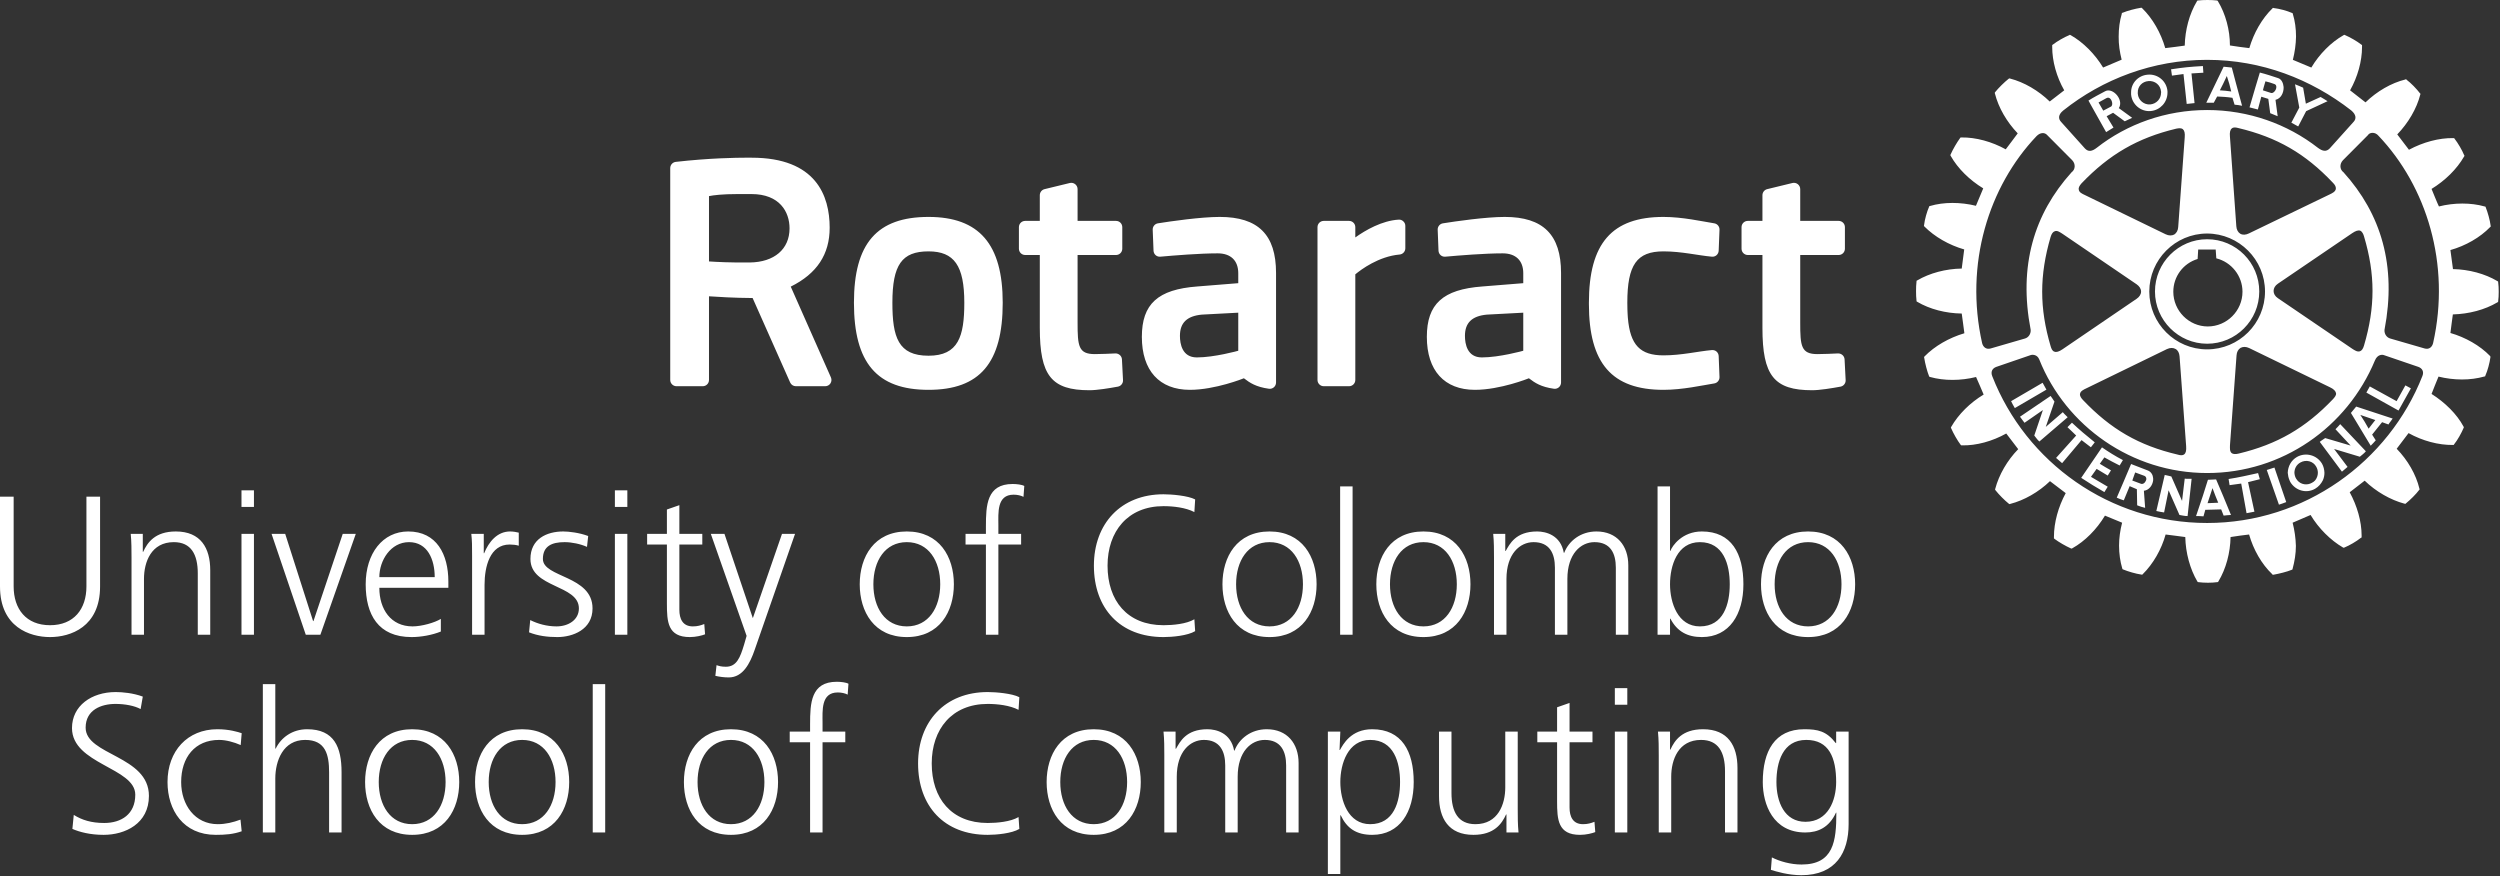 <?xml version="1.0" encoding="UTF-8" standalone="no"?>
<!DOCTYPE svg PUBLIC "-//W3C//DTD SVG 1.1//EN" "http://www.w3.org/Graphics/SVG/1.1/DTD/svg11.dtd">
<svg width="100%" height="100%" viewBox="0 0 1635 573" version="1.1" xmlns="http://www.w3.org/2000/svg" xmlns:xlink="http://www.w3.org/1999/xlink" xml:space="preserve" xmlns:serif="http://www.serif.com/" style="fill-rule:evenodd;clip-rule:evenodd;stroke-linejoin:round;stroke-miterlimit:2;">
    <rect x="0" y="0" width="1635" height="573" fill="#333333" stroke="none"/>
    <g transform="matrix(1,0,0,1,-122.405,-195.76)">
        <path d="M1331.4,674.234L1323.25,674.234L1323.25,681.736L1322.99,681.736C1316.91,673.846 1311.22,672.682 1302.42,672.682C1283.02,672.682 1275.26,687.169 1275.26,707.217C1275.26,721.833 1281.99,740.201 1303.07,740.201C1311.48,740.201 1318.72,736.838 1323.12,727.266L1323.38,727.266C1323.38,745.892 1321.57,761.155 1300.61,761.155C1293.5,761.155 1286.26,759.085 1281.21,756.498L1280.57,764.647C1283.93,765.682 1291.82,768.139 1300.48,768.139C1323.12,768.139 1331.4,753.135 1331.4,734.768L1331.4,674.234ZM990.831,767.363L998.98,767.363L998.98,728.947L999.239,728.947C1003.25,737.484 1009.46,741.753 1019.81,741.753C1037.91,741.753 1046.97,726.749 1046.97,707.217C1046.97,687.169 1039.21,672.682 1019.81,672.682C1005.84,672.682 1000.79,682.642 998.721,686.263L998.462,686.263L998.98,674.234L990.831,674.234L990.831,767.363ZM361.177,707.217C361.177,725.196 370.619,741.753 391.961,741.753C413.303,741.753 422.745,725.196 422.745,707.217C422.745,689.238 413.303,672.682 391.961,672.682C370.619,672.682 361.177,689.238 361.177,707.217ZM433.093,707.217C433.093,725.196 442.535,741.753 463.877,741.753C485.219,741.753 494.662,725.196 494.662,707.217C494.662,689.238 485.219,672.682 463.877,672.682C442.535,672.682 433.093,689.238 433.093,707.217ZM789.052,651.728C784.396,649.271 773.66,648.365 768.357,648.365C740.418,648.365 722.827,667.638 722.827,695.059C722.827,722.998 739.901,741.753 768.357,741.753C774.048,741.753 784.137,740.847 789.052,737.872L788.535,730.112C783.361,733.216 774.307,733.992 768.357,733.992C744.557,733.992 731.752,717.824 731.752,695.059C731.752,672.682 744.945,656.126 768.357,656.126C774.695,656.126 782.843,657.031 788.535,660.006L789.052,651.728ZM569.682,707.217C569.682,725.196 579.124,741.753 600.466,741.753C621.808,741.753 631.25,725.196 631.25,707.217C631.25,689.238 621.808,672.682 600.466,672.682C579.124,672.682 569.682,689.238 569.682,707.217ZM806.902,707.217C806.902,725.196 816.344,741.753 837.686,741.753C859.028,741.753 868.47,725.196 868.47,707.217C868.47,689.238 859.028,672.682 837.686,672.682C816.344,672.682 806.902,689.238 806.902,707.217ZM169.745,737.872C174.531,739.942 181.387,741.753 190.182,741.753C204.151,741.753 219.802,734.509 219.802,716.272C219.802,689.885 178.412,689.756 178.412,671.647C178.412,660.006 188.63,656.126 197.943,656.126C204.022,656.126 210.36,657.29 214.37,659.489L215.792,651.34C209.584,649.012 202.47,648.365 198.072,648.365C182.163,648.365 169.487,657.419 169.487,671.906C169.487,695.576 210.877,697.775 210.877,715.496C210.877,728.301 201.694,733.992 190.57,733.992C182.163,733.992 175.954,732.052 170.651,728.689L169.745,737.872ZM1115,674.234L1106.85,674.234L1106.85,710.71C1106.85,721.704 1102.2,734.768 1087.32,734.768C1076.07,734.768 1071.67,726.749 1071.67,714.331L1071.67,674.234L1063.52,674.234L1063.52,716.401C1063.52,730.888 1069.73,741.753 1086.03,741.753C1099.74,741.753 1104.65,734.38 1107.37,728.43L1107.63,728.43L1107.63,740.201L1115.52,740.201C1115,734.897 1115,729.724 1115,724.679L1115,674.234ZM280.465,675.269C278.137,674.493 272.446,672.682 264.556,672.682C245.025,672.682 231.961,686.91 231.961,707.217C231.961,725.584 242.308,741.753 263.521,741.753C269.73,741.753 274.903,741.365 280.465,739.424L279.689,731.793C274.774,733.604 269.988,734.768 264.814,734.768C249.94,734.768 240.886,722.221 240.886,707.217C240.886,691.179 249.81,679.667 265.72,679.667C270.118,679.667 275.421,681.09 279.819,683.03L280.465,675.269ZM1163.89,674.234L1148.89,674.234L1148.89,655.479L1140.74,658.325L1140.74,674.234L1127.81,674.234L1127.81,681.219L1140.74,681.219L1140.74,719.764C1140.74,731.793 1141.26,741.753 1155.75,741.753C1159.76,741.753 1163.77,740.718 1165.71,739.942L1165.19,733.216C1162.86,734.121 1160.79,734.768 1157.69,734.768C1151.09,734.768 1148.89,729.853 1148.89,723.903L1148.89,681.219L1163.89,681.219L1163.89,674.234ZM652.204,740.201L660.353,740.201L660.353,681.219L675.228,681.219L675.228,674.234L660.353,674.234L660.353,668.543C660.353,660.653 659.189,648.624 670.313,648.624C672.641,648.624 675.099,649.141 676.78,650.047L677.297,642.933C675.745,642.027 672.253,641.639 669.666,641.639C652.722,641.639 652.204,655.609 652.204,669.449L652.204,674.234L638.882,674.234L638.882,681.219L652.204,681.219L652.204,740.201ZM971.688,740.201L971.688,694.8C971.688,681.995 964.186,672.682 950.863,672.682C940.516,672.682 932.755,678.891 929.78,686.651L929.521,686.651C927.452,675.14 917.88,672.682 912.06,672.682C897.961,672.682 894.081,680.96 891.494,685.487L891.235,685.358L891.235,674.234L883.345,674.234C883.862,679.537 883.862,684.711 883.862,689.756L883.862,740.201L892.011,740.201L892.011,703.725C892.011,687.298 900.807,679.667 909.731,679.667C920.208,679.667 923.701,687.039 923.701,696.352L923.701,740.201L931.85,740.201L931.85,703.725C931.85,687.298 940.645,679.667 949.57,679.667C960.047,679.667 963.539,687.039 963.539,696.352L963.539,740.201L971.688,740.201ZM294.305,740.201L302.454,740.201L302.454,704.889C302.454,693.377 307.498,679.667 321.985,679.667C335.437,679.667 337.636,689.497 337.636,700.879L337.636,740.201L345.785,740.201L345.785,700.75C345.785,684.453 340.999,672.682 323.279,672.682C313.578,672.682 306.205,678.115 302.713,685.358L302.454,685.358L302.454,643.191L294.305,643.191L294.305,740.201ZM1178.51,740.201L1186.66,740.201L1186.66,674.234L1178.51,674.234L1178.51,740.201ZM1207.23,740.201L1215.38,740.201L1215.38,703.725C1215.38,692.731 1220.03,679.667 1234.91,679.667C1246.16,679.667 1250.56,687.686 1250.56,700.103L1250.56,740.201L1258.71,740.201L1258.71,698.034C1258.71,683.547 1252.5,672.682 1236.2,672.682C1222.49,672.682 1217.57,680.055 1214.86,686.005L1214.6,686.005L1214.6,674.234L1206.71,674.234C1207.23,679.537 1207.23,684.711 1207.23,689.756L1207.23,740.201ZM510.054,740.201L518.202,740.201L518.202,643.191L510.054,643.191L510.054,740.201ZM578.607,707.217C578.607,691.955 586.238,679.667 600.466,679.667C614.694,679.667 622.326,691.955 622.326,707.217C622.326,722.48 614.694,734.768 600.466,734.768C586.238,734.768 578.607,722.48 578.607,707.217ZM815.827,707.217C815.827,691.955 823.458,679.667 837.686,679.667C851.914,679.667 859.545,691.955 859.545,707.217C859.545,722.48 851.914,734.768 837.686,734.768C823.458,734.768 815.827,722.48 815.827,707.217ZM442.018,707.217C442.018,691.955 449.649,679.667 463.877,679.667C478.105,679.667 485.737,691.955 485.737,707.217C485.737,722.48 478.105,734.768 463.877,734.768C449.649,734.768 442.018,722.48 442.018,707.217ZM1038.04,707.217C1038.04,720.023 1034.03,734.768 1018.51,734.768C1004.02,734.768 998.98,719.247 998.98,707.217C998.98,695.188 1004.02,679.667 1018.51,679.667C1034.03,679.667 1038.04,694.412 1038.04,707.217ZM370.102,707.217C370.102,691.955 377.733,679.667 391.961,679.667C406.189,679.667 413.821,691.955 413.821,707.217C413.821,722.48 406.189,734.768 391.961,734.768C377.733,734.768 370.102,722.48 370.102,707.217ZM1284.19,707.217C1284.19,694.412 1288.2,679.667 1303.72,679.667C1318.59,679.667 1323.25,691.308 1323.25,707.217C1323.25,719.247 1317.95,733.216 1303.2,733.216C1289.36,733.216 1284.19,720.152 1284.19,707.217ZM1186.66,645.778L1178.51,645.778L1178.51,656.643L1186.66,656.643L1186.66,645.778ZM596.198,544.889L587.273,544.889L610.684,611.631L609.003,617.452C606.416,625.988 604.088,631.809 597.103,631.809C594.128,631.809 592.576,631.292 591.024,630.774L590.248,637.759C592.964,638.406 596.068,638.794 599.043,638.794C608.227,638.794 612.883,629.739 615.988,620.685L642.374,544.889L633.837,544.889L614.824,599.861L614.694,599.861L596.198,544.889ZM410.716,600.507C406.836,602.965 398.17,605.422 392.22,605.422C377.992,605.422 370.49,594.169 370.49,580.2L415.631,580.2L415.631,576.061C415.631,558.341 408,543.337 389.374,543.337C372.689,543.337 361.565,557.694 361.565,577.872C361.565,597.662 369.714,612.407 391.573,612.407C397.652,612.407 405.025,611.114 410.716,608.785L410.716,600.507ZM684.67,577.872C684.67,595.851 694.112,612.407 715.454,612.407C736.796,612.407 746.239,595.851 746.239,577.872C746.239,559.893 736.796,543.337 715.454,543.337C694.112,543.337 684.67,559.893 684.67,577.872ZM468.404,609.303C474.225,611.631 480.563,612.407 486.901,612.407C496.86,612.407 509.924,607.621 509.924,593.652C509.924,572.051 477.459,573.603 477.459,561.316C477.459,552.908 483.279,550.321 491.687,550.321C496.214,550.321 502.034,551.485 506.303,553.426L507.079,546.312C501.258,544.113 494.273,543.337 490.781,543.337C479.916,543.337 469.31,548.252 469.31,561.316C469.31,580.459 500.999,578.001 500.999,593.652C500.999,601.154 494.144,605.422 486.383,605.422C480.045,605.422 474.096,603.741 469.18,601.283L468.404,609.303ZM187.854,520.572L178.929,520.572L178.929,579.295C178.929,594.04 170.78,604.646 155.129,604.646C139.479,604.646 131.33,594.04 131.33,579.295L131.33,520.572L122.405,520.572L122.405,579.295C122.405,605.94 141.936,612.407 155.129,612.407C168.323,612.407 187.854,605.94 187.854,579.295L187.854,520.572ZM921.89,577.872C921.89,595.851 931.332,612.407 952.674,612.407C974.016,612.407 983.458,595.851 983.458,577.872C983.458,559.893 974.016,543.337 952.674,543.337C931.332,543.337 921.89,559.893 921.89,577.872ZM1022.52,577.872C1022.52,595.851 1031.96,612.407 1053.31,612.407C1074.65,612.407 1084.09,595.851 1084.09,577.872C1084.09,559.893 1074.65,543.337 1053.31,543.337C1031.96,543.337 1022.52,559.893 1022.52,577.872ZM904.04,522.383C899.384,519.925 888.648,519.02 883.345,519.02C855.406,519.02 837.815,538.292 837.815,565.713C837.815,593.652 854.889,612.407 883.345,612.407C889.036,612.407 899.125,611.502 904.04,608.527L903.523,600.766C898.349,603.87 889.295,604.646 883.345,604.646C859.545,604.646 846.74,588.478 846.74,565.713C846.74,543.337 859.933,526.78 883.345,526.78C889.683,526.78 897.832,527.686 903.523,530.661L904.04,522.383ZM1274.1,577.872C1274.1,595.851 1283.54,612.407 1304.88,612.407C1326.22,612.407 1335.67,595.851 1335.67,577.872C1335.67,559.893 1326.22,543.337 1304.88,543.337C1283.54,543.337 1274.1,559.893 1274.1,577.872ZM1206.45,610.855L1214.6,610.855L1214.6,600.378L1214.86,600.378C1219.26,608.785 1225.98,612.407 1235.42,612.407C1253.53,612.407 1262.59,597.403 1262.59,577.872C1262.59,557.823 1254.83,543.337 1235.42,543.337C1222.49,543.337 1216.02,552.779 1214.86,556.012L1214.6,556.012L1214.6,513.846L1206.45,513.846L1206.45,610.855ZM581.711,544.889L566.707,544.889L566.707,526.134L558.558,528.979L558.558,544.889L545.624,544.889L545.624,551.873L558.558,551.873L558.558,590.418C558.558,602.448 559.076,612.407 573.562,612.407C577.572,612.407 581.582,611.372 583.522,610.596L583.005,603.87C580.676,604.776 578.607,605.422 575.503,605.422C568.906,605.422 566.707,600.507 566.707,594.557L566.707,551.873L581.711,551.873L581.711,544.889ZM208.42,610.855L216.569,610.855L216.569,574.38C216.569,563.385 221.225,550.321 236.1,550.321C247.353,550.321 251.751,558.341 251.751,570.758L251.751,610.855L259.899,610.855L259.899,568.688C259.899,554.202 253.691,543.337 237.393,543.337C223.683,543.337 218.767,550.709 216.051,556.659L215.792,556.659L215.792,544.889L207.902,544.889C208.42,550.192 208.42,555.366 208.42,560.41L208.42,610.855ZM1187.31,610.855L1187.31,565.455C1187.31,552.649 1179.81,543.337 1166.48,543.337C1156.13,543.337 1148.37,549.545 1145.4,557.306L1145.14,557.306C1143.07,545.794 1133.5,543.337 1127.68,543.337C1113.58,543.337 1109.7,551.615 1107.11,556.142L1106.85,556.012L1106.85,544.889L1098.96,544.889C1099.48,550.192 1099.48,555.366 1099.48,560.41L1099.48,610.855L1107.63,610.855L1107.63,574.38C1107.63,557.953 1116.43,550.321 1125.35,550.321C1135.83,550.321 1139.32,557.694 1139.32,567.007L1139.32,610.855L1147.47,610.855L1147.47,574.38C1147.47,557.953 1156.26,550.321 1165.19,550.321C1175.67,550.321 1179.16,557.694 1179.16,567.007L1179.16,610.855L1187.31,610.855ZM355.098,544.889L346.561,544.889L327.418,601.93L327.159,601.93L308.921,544.889L299.996,544.889L322.373,610.855L331.945,610.855L355.098,544.889ZM431.153,610.855L439.302,610.855L439.302,578.26C439.302,566.36 442.794,551.873 455.729,551.873C457.798,551.873 459.997,552.132 461.678,552.649L461.678,544.113C460.256,543.725 457.927,543.337 455.987,543.337C447.58,543.337 442.018,550.192 439.043,557.565L438.784,557.565L438.784,544.889L430.635,544.889C431.153,549.675 431.153,552.391 431.153,559.634L431.153,610.855ZM998.851,610.855L1007,610.855L1007,513.846L998.851,513.846L998.851,610.855ZM767.193,610.855L775.341,610.855L775.341,551.873L790.216,551.873L790.216,544.889L775.341,544.889L775.341,539.198C775.341,531.307 774.177,519.278 785.301,519.278C787.629,519.278 790.087,519.796 791.768,520.701L792.286,513.587C790.734,512.682 787.241,512.294 784.654,512.294C767.71,512.294 767.193,526.263 767.193,540.103L767.193,544.889L753.87,544.889L753.87,551.873L767.193,551.873L767.193,610.855ZM280.336,610.855L288.485,610.855L288.485,544.889L280.336,544.889L280.336,610.855ZM524.54,610.855L532.689,610.855L532.689,544.889L524.54,544.889L524.54,610.855ZM1253.66,577.872C1253.66,590.677 1249.65,605.422 1234.13,605.422C1219.64,605.422 1214.6,589.901 1214.6,577.872C1214.6,565.843 1219.26,550.321 1234.13,550.321C1249.65,550.321 1253.66,565.067 1253.66,577.872ZM693.595,577.872C693.595,562.609 701.226,550.321 715.454,550.321C729.682,550.321 737.314,562.609 737.314,577.872C737.314,593.135 729.682,605.422 715.454,605.422C701.226,605.422 693.595,593.135 693.595,577.872ZM1283.02,577.872C1283.02,562.609 1290.65,550.321 1304.88,550.321C1319.11,550.321 1326.74,562.609 1326.74,577.872C1326.74,593.135 1319.11,605.422 1304.88,605.422C1290.65,605.422 1283.02,593.135 1283.02,577.872ZM1031.45,577.872C1031.45,562.609 1039.08,550.321 1053.31,550.321C1067.53,550.321 1075.16,562.609 1075.16,577.872C1075.16,593.135 1067.53,605.422 1053.31,605.422C1039.08,605.422 1031.45,593.135 1031.45,577.872ZM930.815,577.872C930.815,562.609 938.446,550.321 952.674,550.321C966.902,550.321 974.534,562.609 974.534,577.872C974.534,593.135 966.902,605.422 952.674,605.422C938.446,605.422 930.815,593.135 930.815,577.872ZM1756.56,386.559C1756.56,388.78 1756.46,391.011 1756.21,392.789L1756.15,393.268L1755.63,393.535C1747.53,398.356 1737.07,401.1 1726.57,401.391C1726.31,402.72 1725.18,412.204 1724.98,413.537C1734.77,416.362 1744.26,421.712 1750.88,428.55L1751.14,428.973L1751.14,429.407C1750.63,433.139 1749.31,438.148 1747.84,441.399L1747.67,441.912L1747.2,441.989C1738.02,444.632 1727.2,444.534 1717.19,442.055C1716.72,443.297 1713.02,452.11 1712.64,453.392C1721.41,458.935 1729.16,466.553 1733.53,474.683L1733.76,475.141L1733.61,475.616C1732.25,478.849 1729.68,483.536 1727.39,486.346L1727.14,486.768L1726.57,486.768C1717.19,486.877 1706.73,484.099 1697.6,479.01C1696.77,480.102 1690.67,488.161 1689.84,489.245C1697.04,496.66 1702.49,506.054 1704.7,515.324L1704.85,515.805L1704.58,516.141C1702.49,518.979 1698.65,522.738 1695.86,524.99L1695.53,525.276L1694.85,525.141C1685.83,522.738 1676.3,517.282 1668.9,510.124C1667.8,510.952 1660.24,516.859 1659.11,517.697C1663.95,526.563 1666.9,536.761 1666.9,545.978L1666.9,547.26L1666.33,547.574C1663.54,549.824 1658.91,552.507 1655.6,553.86L1655.27,554L1654.72,553.82C1646.61,549.097 1638.83,541.386 1633.52,532.553C1632.24,533.118 1623.04,537.057 1621.78,537.609C1623.04,542.528 1623.78,547.677 1623.92,552.763C1623.92,557.904 1623.04,563.04 1621.78,567.684L1621.71,568.144L1621.22,568.411C1618.14,569.693 1612.95,570.981 1609.33,571.612L1608.77,571.689L1608.46,571.3C1601.47,564.653 1596.12,555.198 1593.31,545.322C1592.06,545.415 1582.53,546.705 1581.19,546.985C1581.02,557.344 1578.18,567.848 1573.25,575.99L1572.98,576.418L1572.42,576.492C1569.11,576.991 1563.81,576.991 1560.2,576.492L1559.76,576.418L1559.44,575.99C1554.66,567.848 1551.81,557.344 1551.58,546.985C1550.16,546.845 1540.11,545.415 1538.72,545.322C1535.98,555.137 1530.57,564.539 1523.77,571.263L1523.41,571.612L1522.85,571.53C1519.12,570.981 1514.22,569.545 1510.94,568.184L1510.54,567.994L1510.38,567.576C1508.99,562.948 1508.27,557.759 1508.27,552.615C1508.27,547.574 1508.99,542.528 1510.27,537.609C1508.99,537.057 1500.3,533.536 1499.05,532.973C1493.68,541.955 1485.92,549.76 1477.73,554.315L1477.29,554.558L1476.77,554.418C1473.38,552.903 1468.91,550.339 1466.03,548.174L1465.68,547.823L1465.68,546.845C1465.68,537.517 1468.51,527.245 1473.38,518.258C1472.31,517.423 1464.2,511.266 1463.09,510.436C1455.67,517.589 1446.21,522.981 1437.08,525.321L1436.61,525.466L1436.11,525.141C1433.32,522.886 1429.72,519.257 1427.47,516.41L1427.16,515.913L1427.29,515.432C1429.72,506.223 1435.19,496.818 1442.31,489.512C1441.49,488.41 1435.36,480.464 1434.49,479.269C1425.45,484.337 1414.89,487.26 1405.52,487.022L1405.03,487.022L1404.7,486.702C1402.51,483.803 1399.89,479.172 1398.48,475.889L1398.27,475.4L1398.48,474.964C1403.2,466.703 1410.9,459.08 1419.71,453.802C1419.14,452.446 1415.38,443.572 1414.75,442.319C1404.74,444.812 1393.87,444.886 1384.71,442.319L1384.27,442.179L1384,441.767C1382.76,438.682 1381.41,433.485 1380.85,429.83L1380.74,429.259L1381.08,428.828C1387.73,422.043 1397.09,416.671 1407.11,413.703C1407,412.305 1405.52,402.213 1405.38,400.817C1394.93,400.677 1384.42,397.981 1376.24,393.12L1375.83,392.85L1375.8,392.287C1375.57,390.593 1375.5,388.375 1375.5,386.128C1375.5,383.935 1375.57,381.786 1375.8,379.951L1375.83,379.388L1376.24,379.163C1384.42,374.345 1394.93,371.556 1405.38,371.4C1405.6,370.023 1406.84,360.211 1407,358.889C1397.09,356.048 1387.64,350.629 1380.93,343.862L1380.65,343.532L1380.74,343.009C1381.18,339.237 1382.6,334.196 1384,331.064L1384.15,330.609L1384.65,330.472C1393.69,327.805 1404.62,327.881 1414.67,330.345C1415.23,329.124 1418.89,320.277 1419.44,318.947C1410.57,313.581 1402.78,305.945 1398.15,297.7L1397.92,297.174L1398.15,296.683C1399.61,293.373 1402.23,288.89 1404.28,286.078L1404.62,285.655L1405.18,285.655C1414.67,285.52 1425.12,288.417 1434.15,293.418C1434.99,292.408 1441.15,284.082 1441.99,282.977C1434.83,275.515 1429.41,266.166 1427.07,256.904L1426.96,256.505L1427.16,256.095C1429.46,253.222 1433.26,249.492 1436.03,247.301L1436.48,247.023L1436.89,247.105C1446.21,249.492 1455.61,255.035 1462.93,262.154C1464,261.308 1471.33,255.659 1472.41,254.834C1467.37,246.011 1464.55,235.729 1464.55,226.591L1464.55,225.216L1465.02,224.894C1467.77,222.745 1472.41,220.078 1475.73,218.733L1476.08,218.51L1476.63,218.748C1484.8,223.366 1492.48,231.092 1497.84,239.939C1499.13,239.453 1508.66,235.316 1509.96,234.793C1508.72,229.866 1507.94,224.757 1508.02,219.695C1508.02,214.437 1508.66,209.426 1510.05,204.802L1510.11,204.229L1510.61,204.099C1513.68,202.812 1518.81,201.432 1522.41,200.88L1522.99,200.806L1523.41,201.171C1530.2,207.781 1535.62,217.247 1538.48,227.228C1539.88,227.088 1549.89,225.827 1551.23,225.584C1551.45,215.304 1554.26,204.802 1559.17,196.645L1559.38,196.217L1559.89,196.077C1563.48,195.654 1568.76,195.654 1572.24,196.077L1572.69,196.217L1572.98,196.645C1577.92,204.802 1580.78,215.304 1580.78,225.489C1582.28,225.827 1592.06,227.088 1593.46,227.228C1596.38,217.247 1601.76,207.853 1608.6,201.216L1608.91,200.88L1609.37,201.02C1613.1,201.432 1618.14,202.812 1621.38,204.229L1621.78,204.387L1621.94,204.95C1623.34,209.529 1624.01,214.516 1624.01,219.695C1623.92,224.807 1623.18,229.956 1621.94,234.896C1623.18,235.404 1632.69,239.384 1634.01,239.939C1639.29,231.092 1646.88,223.427 1655.12,218.748L1655.6,218.51L1656.1,218.733C1659.36,220.118 1663.94,222.745 1666.75,224.957L1667.17,225.216L1667.17,226.498C1667.17,235.869 1664.27,246.109 1659.36,254.834C1660.42,255.659 1668.28,261.805 1669.45,262.709C1676.86,255.519 1686.26,250.018 1695.53,247.74L1695.94,247.512L1696.35,247.946C1699.14,250.018 1702.91,253.93 1705.04,256.738L1705.43,257.15L1705.26,257.626C1702.91,266.896 1697.32,276.3 1690.21,283.659C1691.04,284.793 1696.95,292.58 1697.86,293.704C1707.08,288.748 1717.51,285.906 1726.95,286.078L1727.39,286.078L1727.7,286.495C1729.99,289.43 1732.62,293.976 1733.9,297.098L1734.21,297.7L1733.9,298.152C1729.21,306.336 1721.49,313.912 1712.64,319.312C1713.18,320.655 1716.78,329.536 1717.47,330.778C1727.39,328.278 1738.3,328.225 1747.34,330.778L1747.88,330.887L1748.09,331.407C1749.35,334.55 1750.82,339.649 1751.29,343.403L1751.37,343.862L1751,344.233C1744.36,351.11 1734.91,356.492 1724.98,359.299C1725.18,360.668 1726.41,370.364 1726.65,371.741C1737.1,371.963 1747.53,374.762 1755.63,379.563L1756.15,379.867L1756.21,380.358C1756.46,382.127 1756.56,384.27 1756.56,386.559ZM370.49,573.215C370.49,562.35 377.862,550.321 389.892,550.321C402.05,550.321 406.707,561.704 406.707,573.215L370.49,573.215ZM1704.03,435.703L1681.47,428.003C1680.29,427.562 1677.21,427.562 1675.59,431.532C1657.38,475.223 1614.97,505.121 1565.87,505.121C1516.7,505.121 1473.51,474.533 1456.08,430.85C1454.78,427.562 1451.61,427.562 1450.41,428.003L1427.98,435.703C1425.54,436.583 1424.08,438.743 1425.36,441.859C1447.39,498.098 1502.19,537.794 1565.87,537.794C1629.53,537.794 1684.57,497.823 1706.68,441.621C1707.83,438.682 1706.44,436.583 1704.03,435.703ZM1576.27,519.949L1581.46,532.553C1579.76,532.624 1578.18,532.796 1576.66,532.973L1575.06,528.9L1564.67,529.188L1563.48,533.449C1561.82,533.303 1560.27,533.256 1558.62,533.256L1563.1,519.949L1566.29,509.855L1566.45,509.535L1571.74,509.297L1572.01,509.939L1576.27,519.949ZM1551.21,508.787L1549.47,523.373L1542.46,507.373C1540.82,507.053 1539.79,506.63 1538.14,506.366L1532.64,529.957C1534.34,530.412 1535.98,530.594 1537.73,530.901L1540.67,516.41L1547.77,532.553C1549.39,532.796 1551.21,533.303 1553.09,533.256L1555.72,508.89C1554.34,508.811 1552.7,509.033 1551.21,508.787ZM1599.19,505.155C1592.21,506.688 1586.84,507.957 1579.91,509.033L1580.55,513.056C1583.12,512.651 1585.46,512.347 1588.16,512.004L1591.65,531.384L1596.8,530.412L1592.63,511.092C1595.27,510.436 1597.71,509.768 1600.34,509.152L1599.19,505.155ZM1530.57,508.549L1530.57,509.855C1530.2,513.056 1528.04,516.307 1524.51,516.717L1525.33,527.89C1523.7,527.517 1521.85,526.975 1520.11,526.238L1519.92,515.723L1515.2,513.701L1511.37,522.981C1509.82,522.469 1508.27,521.972 1506.76,521.229L1511.61,509.939L1512.19,508.549L1516.14,499.231L1526.9,503.384C1529.29,504.238 1530.39,506.366 1530.57,508.549ZM288.485,516.433L280.336,516.433L280.336,527.298L288.485,527.298L288.485,516.433ZM532.689,516.433L524.54,516.433L524.54,527.298L532.689,527.298L532.689,516.433ZM1604.88,503.13L1612.83,525.812C1614.37,525.276 1616.03,524.805 1617.6,524.121L1609.89,501.542C1607.78,502.263 1606.81,502.551 1604.88,503.13ZM1573.12,524.536L1571.26,519.949L1569.38,514.988L1567.75,519.949L1566.14,524.842L1573.12,524.536ZM1498.67,494.891C1501.92,496.66 1505.1,498.505 1508.66,500.191L1510.79,496.66C1505.86,494.117 1501.24,491.204 1497.1,488.331L1483.51,508.274C1488.67,511.684 1493.38,514.533 1498.67,517.589L1500.86,514.068L1489.9,507.611L1493.6,502.411L1500.86,506.775L1502.98,503.384C1500.64,502.102 1498.21,500.624 1495.67,499.068L1498.67,494.891ZM1641,499.009C1642.02,500.799 1642.51,502.866 1642.59,504.981C1642.59,506.63 1642.25,508.322 1641.56,509.855C1640.44,512.08 1638.8,514.068 1636.5,515.395C1630.89,518.67 1623.64,516.717 1620.24,510.952C1620.12,510.621 1619.98,510.259 1619.75,509.855C1619.07,508.322 1618.73,506.63 1618.59,504.981C1618.73,500.738 1620.8,496.818 1624.61,494.616C1630.3,491.392 1637.64,493.318 1641,499.009ZM1638.29,504.981C1638.29,503.543 1637.93,502.263 1637.24,501.021C1635.26,497.32 1630.54,496.126 1626.86,498.235C1624.28,499.625 1622.95,502.263 1622.95,504.981C1623.04,506.223 1623.34,507.611 1624.07,508.787C1624.28,509.152 1624.53,509.535 1624.89,509.939C1627.2,512.694 1631.27,513.333 1634.4,511.515C1635.26,511.092 1635.94,510.534 1636.5,509.939C1637.64,508.549 1638.29,506.688 1638.29,504.981ZM1526.07,508.549C1525.92,507.875 1525.65,507.338 1524.83,506.96L1518.81,504.743L1517.45,508.549L1516.97,509.939L1516.92,510.024L1522.41,512.08C1523.91,512.747 1525.37,511.406 1525.89,509.939C1526.07,509.535 1526.22,509.033 1526.07,508.549ZM1649.81,476.473L1659.74,487.173L1643.08,482.256C1641.69,483.311 1640.76,483.678 1639.54,484.749L1654.04,504.238C1655.27,503.276 1656.55,502.102 1657.71,501.114L1648.91,489.391L1665.74,494.458C1666.9,493.453 1668.55,492.322 1669.68,490.895L1652.9,473.148C1652,474.12 1650.97,475.4 1649.81,476.473ZM1483.74,483.591L1471.03,498.668L1467.08,495.238L1480.22,480.596C1478.14,478.669 1476.55,476.933 1474.53,475.141L1477.46,472.204C1482.46,476.933 1486.86,480.596 1492.38,485.042L1489.85,488.28C1487.84,486.702 1485.77,485.188 1483.74,483.591ZM1482.69,453.765C1482.69,454.769 1483.37,456.019 1484.65,457.349C1502.84,476.473 1521.25,487.115 1546.54,493.049C1548.15,493.543 1549.74,493.786 1550.86,492.906C1552,492.052 1552.33,490.295 1552.14,487.53C1552.14,487.442 1547.84,428.828 1547.84,428.828C1547.65,426.608 1546.82,424.911 1545.26,424.014C1543.68,423.092 1541.72,423.092 1539.61,424.054L1486.86,449.728C1485.02,450.585 1483.03,451.552 1482.75,453.278C1482.75,453.392 1482.69,453.614 1482.69,453.765ZM1581.87,492.052C1582.77,492.755 1584.23,492.962 1586.49,492.399C1611.71,486.346 1630.21,475.656 1648.24,456.738C1649.31,455.491 1650.5,454.209 1650.14,452.789C1649.81,451.423 1648.65,450.188 1646.19,449.03L1593.31,423.364C1591.3,422.421 1589.36,422.421 1587.74,423.261C1586.19,424.244 1585.24,425.91 1585.1,428.228L1580.82,486.768C1580.78,488.687 1580.55,490.873 1581.87,492.052ZM1663.35,461.657L1687.21,469.495C1686.66,470.203 1686.21,470.88 1685.7,471.593C1685.29,472.13 1684.8,472.672 1684.46,473.372L1680.29,471.868L1673.77,480.004L1676.15,483.731C1675.18,484.836 1674.09,486.036 1672.85,487.26L1663.4,471.593L1659.9,465.821L1663.35,461.657ZM1471.5,465.313L1460.33,474.964L1466.03,458.422C1465.02,457.008 1464.55,456.019 1463.5,454.713L1443.48,468.295C1444.38,469.64 1445.47,470.88 1446.43,472.27L1458.46,463.933L1452.82,480.596C1453.79,481.699 1454.78,483.385 1456.16,484.506L1474.67,468.625C1473.65,467.531 1472.41,466.553 1471.5,465.313ZM1666.07,467.121L1668.9,471.593L1671.48,476.1L1674.97,471.593L1675.88,470.47L1666.07,467.121ZM1689.78,458.126L1672.25,448.475L1670.01,452.512L1691.04,464.253L1699.14,449.728L1695.53,447.793L1689.78,458.126ZM1458.27,446.088L1437.66,458.126C1438.4,459.569 1439.19,461.266 1440.1,462.654L1460.76,450.585C1459.75,448.766 1459.18,447.793 1458.27,446.088ZM856.155,430.799L856.858,444.38C856.964,446.41 855.534,448.231 853.528,448.617C847.784,449.677 839.881,450.97 834.922,450.97C810.026,450.97 802.435,441.427 802.435,410.223L802.435,362.536L792.887,362.536C790.609,362.536 788.772,360.694 788.772,358.418L788.772,344.321C788.772,342.045 790.609,340.222 792.887,340.222L802.435,340.222L802.435,323.453C802.435,321.552 803.719,319.9 805.54,319.459L822.063,315.441C823.282,315.153 824.561,315.42 825.549,316.192C826.543,316.982 827.143,318.158 827.143,319.424L827.143,340.222L852.264,340.222C854.561,340.222 856.38,342.045 856.38,344.321L856.38,358.418C856.38,360.694 854.561,362.536 852.264,362.536L827.143,362.536L827.143,406.75C827.143,422.039 827.685,427.344 838.393,427.344C842.366,427.344 848.545,427.053 851.876,426.897C854.086,426.852 856.049,428.515 856.155,430.799ZM1328.76,430.799L1329.46,444.38C1329.56,446.41 1328.13,448.231 1326.13,448.617C1320.38,449.677 1312.48,450.97 1307.54,450.97C1282.63,450.97 1275.04,441.427 1275.04,410.223L1275.04,362.536L1265.49,362.536C1263.21,362.536 1261.37,360.694 1261.37,358.418L1261.37,344.321C1261.37,342.045 1263.21,340.222 1265.49,340.222L1275.04,340.222L1275.04,323.453C1275.04,321.552 1276.32,319.9 1278.15,319.459L1294.66,315.441C1295.88,315.153 1297.16,315.42 1298.16,316.192C1299.15,316.982 1299.75,318.158 1299.75,319.424L1299.75,340.222L1324.88,340.222C1327.16,340.222 1328.98,342.045 1328.98,344.321L1328.98,358.418C1328.98,360.694 1327.16,362.536 1324.88,362.536L1299.75,362.536L1299.75,406.75C1299.75,422.039 1300.28,427.344 1311.01,427.344C1314.96,427.344 1321.14,427.053 1324.48,426.897C1326.69,426.852 1328.65,428.515 1328.76,430.799ZM956.938,374.233L956.938,445.934C956.938,447.131 956.423,448.258 955.532,449.037C954.625,449.822 953.422,450.171 952.265,450.002C943.875,448.828 939.881,446.201 935.911,443.148C935.747,443.222 917.176,450.71 900.595,450.71C880.631,450.71 869.178,438.107 869.178,416.073C869.178,394.559 879.661,385.041 905.377,383.117L932.229,380.96L932.229,374.444C932.229,366.194 927.329,361.45 918.794,361.45C907.026,361.45 890.237,362.827 881.295,363.628C880.177,363.752 879.045,363.385 878.194,362.647C877.37,361.92 876.854,360.839 876.812,359.726L876.27,346.018C876.191,343.93 877.679,342.117 879.725,341.808C887.726,340.531 907.647,337.629 920.097,337.629C945.236,337.629 956.938,349.27 956.938,374.233ZM1246.42,428.607L1246.96,442.315C1247.05,444.401 1245.55,446.217 1243.51,446.531C1235.5,447.816 1222.76,450.71 1210.31,450.71C1176.59,450.71 1161.55,433.402 1161.55,394.588L1161.56,394.588C1161.56,394.303 1161.55,394.036 1161.55,393.751C1161.55,354.937 1176.59,337.629 1210.31,337.629C1222.76,337.629 1235.5,340.531 1243.51,341.808C1245.55,342.117 1247.05,343.93 1246.96,346.018L1246.42,359.726C1246.38,360.839 1245.86,361.92 1245.04,362.647C1244.19,363.385 1243.05,363.752 1241.94,363.628C1232.98,362.827 1222.07,360.157 1210.31,360.157C1192.86,360.157 1186.67,368.943 1186.67,393.751C1186.67,394.7 1186.7,395.601 1186.71,396.518C1186.72,397.052 1186.72,397.612 1186.74,398.13C1186.77,398.918 1186.79,399.687 1186.83,400.446C1186.86,401.165 1186.9,401.881 1186.95,402.558C1186.97,402.939 1187,403.288 1187.03,403.647C1188.54,421.555 1195.19,428.171 1210.31,428.171C1222.07,428.171 1232.98,425.502 1241.94,424.711C1243.05,424.595 1244.19,424.944 1245.04,425.687C1245.86,426.416 1246.38,427.503 1246.42,428.607ZM778.183,393.751C778.183,433.135 763.22,450.71 729.657,450.71C695.935,450.71 680.882,433.135 680.882,393.751C680.882,354.937 695.935,337.629 729.657,337.629C762.76,337.629 778.183,355.442 778.183,393.751ZM1143.33,374.233L1143.33,445.934C1143.33,447.131 1142.81,448.258 1141.92,449.037C1141.01,449.822 1139.82,450.171 1138.66,450.002C1130.26,448.828 1126.28,446.201 1122.31,443.148C1122.14,443.222 1103.57,450.71 1086.99,450.71C1067.02,450.71 1055.56,438.107 1055.56,416.073C1055.56,394.559 1066.05,385.041 1091.77,383.117L1118.62,380.96L1118.62,374.444C1118.62,366.194 1113.72,361.45 1105.18,361.45C1093.42,361.45 1076.63,362.827 1067.68,363.628C1066.56,363.752 1065.43,363.385 1064.58,362.647C1063.75,361.92 1063.23,360.839 1063.19,359.726L1062.65,346.018C1062.57,343.93 1064.06,342.117 1066.11,341.808C1074.11,340.531 1094.04,337.629 1106.49,337.629C1131.63,337.629 1143.33,349.27 1143.33,374.233ZM665.831,442.585C666.389,443.851 666.267,445.316 665.522,446.492C664.755,447.66 663.476,448.353 662.07,448.353L642.901,448.353C641.289,448.353 639.801,447.385 639.161,445.91L614.616,390.674C602.402,390.589 591.814,389.936 586.086,389.537L586.086,444.248C586.086,446.518 584.267,448.353 581.994,448.353L564.85,448.353C562.574,448.353 560.737,446.518 560.737,444.248L560.737,305.698C560.737,303.604 562.307,301.854 564.396,301.622C586.371,299.14 603.97,298.883 610.504,298.883C612.756,298.883 613.958,298.894 613.958,298.894C656.133,298.894 665.007,323.815 665.007,344.686C665.007,362.124 656.672,374.716 639.552,383.212L665.831,442.585ZM1037.12,339.402C1026.2,340.052 1015.46,346.291 1008.78,351.041L1008.78,344.321C1008.78,342.045 1006.93,340.222 1004.66,340.222L988.159,340.222C985.886,340.222 984.044,342.045 984.044,344.321L984.044,444.248C984.044,446.518 985.886,448.353 988.159,448.353L1004.66,448.353C1006.93,448.353 1008.78,446.518 1008.78,444.248L1008.78,375.176C1012.5,372.076 1024.02,363.438 1037.74,362.222C1039.85,362.042 1041.49,360.263 1041.49,358.135L1041.49,343.489C1041.49,342.355 1041.03,341.284 1040.18,340.518C1039.37,339.719 1038.24,339.296 1037.12,339.402ZM1094.79,401.519C1085.08,402.434 1080.48,406.861 1080.48,415.404C1080.48,420.641 1081.92,429.514 1091.54,429.514C1102.95,429.514 1118.46,425.206 1118.62,425.153L1118.62,400.256L1094.79,401.519ZM908.393,401.519C898.695,402.434 894.085,406.861 894.085,415.404C894.085,420.641 895.531,429.514 905.142,429.514C916.563,429.514 932.068,425.206 932.229,425.153L932.229,400.256L908.393,401.519ZM753.062,393.751C753.062,369.559 746.486,360.157 729.657,360.157C712.209,360.157 706.029,368.943 706.029,393.751C706.029,416.24 709.788,428.399 729.657,428.399C749.219,428.399 753.062,415.706 753.062,393.751ZM1471.33,348.708C1469.6,347.592 1467.77,346.315 1466.26,346.984C1465.04,347.352 1464.14,348.639 1463.5,350.722C1456.16,375.907 1456.16,397.259 1463.5,422.119C1464,423.737 1464.55,425.349 1466.03,425.756C1467.23,426.261 1469.01,425.756 1471.33,424.163L1519.78,391.153C1521.58,389.943 1522.67,388.219 1522.67,386.493C1522.67,384.616 1521.58,382.967 1519.78,381.704L1471.33,348.708ZM1660.73,423.819C1662.3,424.839 1664.12,426.074 1665.77,425.5C1666.9,425.159 1667.86,423.927 1668.48,421.712C1675.88,396.614 1675.88,375.18 1668.48,350.381C1668.03,348.827 1667.3,347.217 1666,346.638C1664.68,346.165 1663.02,346.707 1660.65,348.316L1612.16,381.289C1610.28,382.549 1609.33,384.27 1609.33,386.049C1609.33,387.817 1610.28,389.538 1612.16,390.778L1660.73,423.819ZM1565.87,424.244C1586.75,424.244 1603.72,407.293 1603.72,386.417C1603.72,365.537 1586.75,348.567 1565.87,348.488C1545,348.488 1528.04,365.537 1528.04,386.417C1528.04,407.293 1545,424.244 1565.87,424.244ZM1424.3,423.658L1446.8,417.126C1448.91,416.505 1450.64,414.293 1450.48,411.541C1442.4,369.632 1452.66,335.655 1477.23,308.419C1479.71,306.65 1479.98,303.011 1477.61,300.526L1461.25,284.082C1459.66,282.264 1456.77,282.264 1454.29,284.793C1422.94,317.789 1407.11,368.432 1418.72,420.208C1419.36,422.688 1421.33,424.514 1424.3,423.658ZM1677.95,284.566C1675.74,281.859 1672.08,282.264 1671.02,284.148L1654.72,300.526C1652.33,303.011 1652.57,306.65 1655.04,308.419C1679.65,335.655 1689.93,369.56 1681.86,411.541C1681.68,414.293 1683.41,416.505 1685.56,417.126L1708.1,423.658C1711.1,424.514 1713.02,422.688 1713.66,420.121C1725.26,368.432 1709.38,317.62 1677.95,284.566ZM1565.87,420.554C1547.1,420.554 1531.76,405.147 1531.76,386.417C1531.76,367.549 1547.1,352.223 1565.87,352.223C1584.77,352.223 1599.96,367.549 1599.96,386.417C1599.96,405.231 1584.69,420.554 1565.87,420.554ZM1566.29,409.262C1578.75,409.262 1588.99,399.028 1588.99,386.559C1588.99,376.198 1581.79,367.187 1571.87,364.71C1571.74,363.692 1571.47,358.958 1571.47,358.958L1560.02,358.958C1560.02,358.958 1559.76,364.102 1559.66,365.125C1550.16,368.009 1543.75,376.676 1543.75,386.559C1543.75,399.028 1553.98,409.262 1566.29,409.262ZM613.871,322.676L604.842,322.676C594.75,322.676 588.999,323.429 586.086,324.018L586.086,366.734C590.899,367.067 600.185,367.558 612.674,367.426C628.779,367.257 638.767,358.706 638.767,345.128C638.767,334.272 632.239,322.676 613.871,322.676ZM1481.93,319.822C1482.15,321.59 1484.16,322.492 1485.92,323.316L1538.72,348.969C1540.82,349.971 1542.77,349.971 1544.36,349.141C1545.85,348.168 1546.82,346.479 1546.95,344.233L1551.21,285.655C1551.45,282.827 1551.05,281.167 1550.03,280.3C1548.91,279.338 1547.26,279.607 1545.67,279.901C1520.36,285.988 1501.92,296.683 1483.74,315.64C1482.27,317.3 1481.59,318.693 1481.93,319.822ZM1650.04,318.886C1650.1,317.884 1649.49,316.616 1648.08,315.233C1630.07,296.178 1611.57,285.52 1586.19,279.483C1584.77,279.115 1583.12,278.777 1582.01,279.752C1580.88,280.659 1580.55,282.417 1580.78,285.05L1584.96,343.754C1585.1,345.98 1586.1,347.743 1587.58,348.639C1589.21,349.559 1591.16,349.39 1593.18,348.417L1646.05,322.896C1647.75,322.074 1649.67,321.178 1650.04,319.373C1650.04,319.259 1650.1,319.113 1650.04,318.886ZM1470.27,275.383L1485.92,292.818C1488.1,295.171 1490.51,294.88 1493.68,292.408C1513.45,276.892 1538.83,267.718 1565.87,267.718C1592.94,267.718 1618.33,276.858 1638.29,292.408C1641.41,294.713 1643.76,295.171 1646.05,292.818L1661.71,275.383C1663.48,273.454 1663.48,270.797 1660.09,267.956C1633.83,247.512 1601.43,234.896 1565.81,234.896C1530.39,234.896 1497.52,247.512 1471.74,268.048C1468.36,270.797 1468.51,273.454 1470.27,275.383ZM1489.58,263.922L1488.26,261.535C1491.75,259.32 1495.51,257.393 1499.13,255.458C1503.39,253.103 1509.41,258.805 1508.99,263.922C1508.91,264.826 1508.66,265.645 1508.12,266.475L1516.84,272.819C1515.2,273.588 1513.95,274.247 1511.99,275.098L1504.36,269.515L1500.14,271.772L1504.63,279.192C1502.89,280.3 1501.84,280.987 1499.81,282.171L1489.58,263.922ZM1625.43,278.452L1630.62,268.46L1644.63,261.95C1643.15,260.893 1641.56,260.153 1640.08,259.183L1630.44,263.576L1628.66,253.103C1626.64,252.151 1625.43,251.729 1623.34,250.88L1626.14,266.113L1620.95,275.988L1625.43,278.452ZM1599.05,267.371C1597.13,266.816 1595.71,266.576 1593.59,265.976L1597.49,252.683L1600.34,243.207C1604.45,244.23 1608.35,245.562 1612.26,246.833C1614.48,247.512 1615.66,250.018 1615.89,252.683C1616.03,256.304 1614.23,260.237 1610.58,261.059L1612,271.772C1610.28,271.061 1609.02,270.527 1607.12,269.782L1605.88,260.422L1601.29,259.011L1599.05,267.371ZM1516.14,257.48L1516.14,256.36C1516.02,250.185 1520.75,245.097 1526.98,244.6C1533.55,243.96 1539.39,248.792 1539.94,255.405L1539.94,256.36C1539.94,262.526 1535.29,267.802 1528.96,268.384C1522.57,268.947 1516.7,264.133 1516.14,257.48ZM1494.84,262.796L1495.51,263.922L1497.94,268.122L1502.98,265.476C1503.44,265.241 1503.71,264.651 1503.81,263.922C1503.9,261.649 1502.26,258.567 1499.87,260.005C1498.01,260.977 1496.88,261.649 1494.84,262.796ZM1570.21,262.962C1568.2,262.944 1567.28,262.944 1565.31,262.944L1571.26,250.6L1576.66,239.384L1582.01,239.939L1584.83,250.6L1588.72,264.929C1586.91,264.591 1585.51,264.321 1583.81,264.223L1582.43,259.73C1578.89,259.183 1575.7,259.011 1572.42,258.871L1570.21,262.962ZM1520.52,257.057C1520.84,261.308 1524.6,264.408 1528.69,264.059C1532.73,263.642 1535.74,260.422 1535.74,256.36C1535.88,256.159 1535.74,255.926 1535.74,255.659C1535.39,251.388 1531.71,248.393 1527.46,248.792C1523.41,249.093 1520.36,252.297 1520.52,256.36L1520.52,257.057ZM1550.4,244.182L1552.51,263.729L1557.64,263.187L1555.63,243.788L1563.4,243.31L1563.1,238.954C1554.43,239.453 1550.86,239.802 1542.28,241.087L1542.86,245.221L1550.4,244.182ZM1602.34,254.834L1607.71,256.568C1609.18,256.989 1611.13,254.689 1611.13,252.683C1611.13,251.729 1610.79,250.88 1609.51,250.6C1607.53,249.833 1606.17,249.492 1604,248.945L1602.9,252.683L1602.34,254.834ZM1574.18,254.834C1576.78,254.959 1579.2,255.249 1581.64,255.596L1580.36,250.6L1578.75,245.453L1576.33,250.6L1574.18,254.834Z" style="fill:white;fill-rule:nonzero;"/>
    </g>
</svg>
